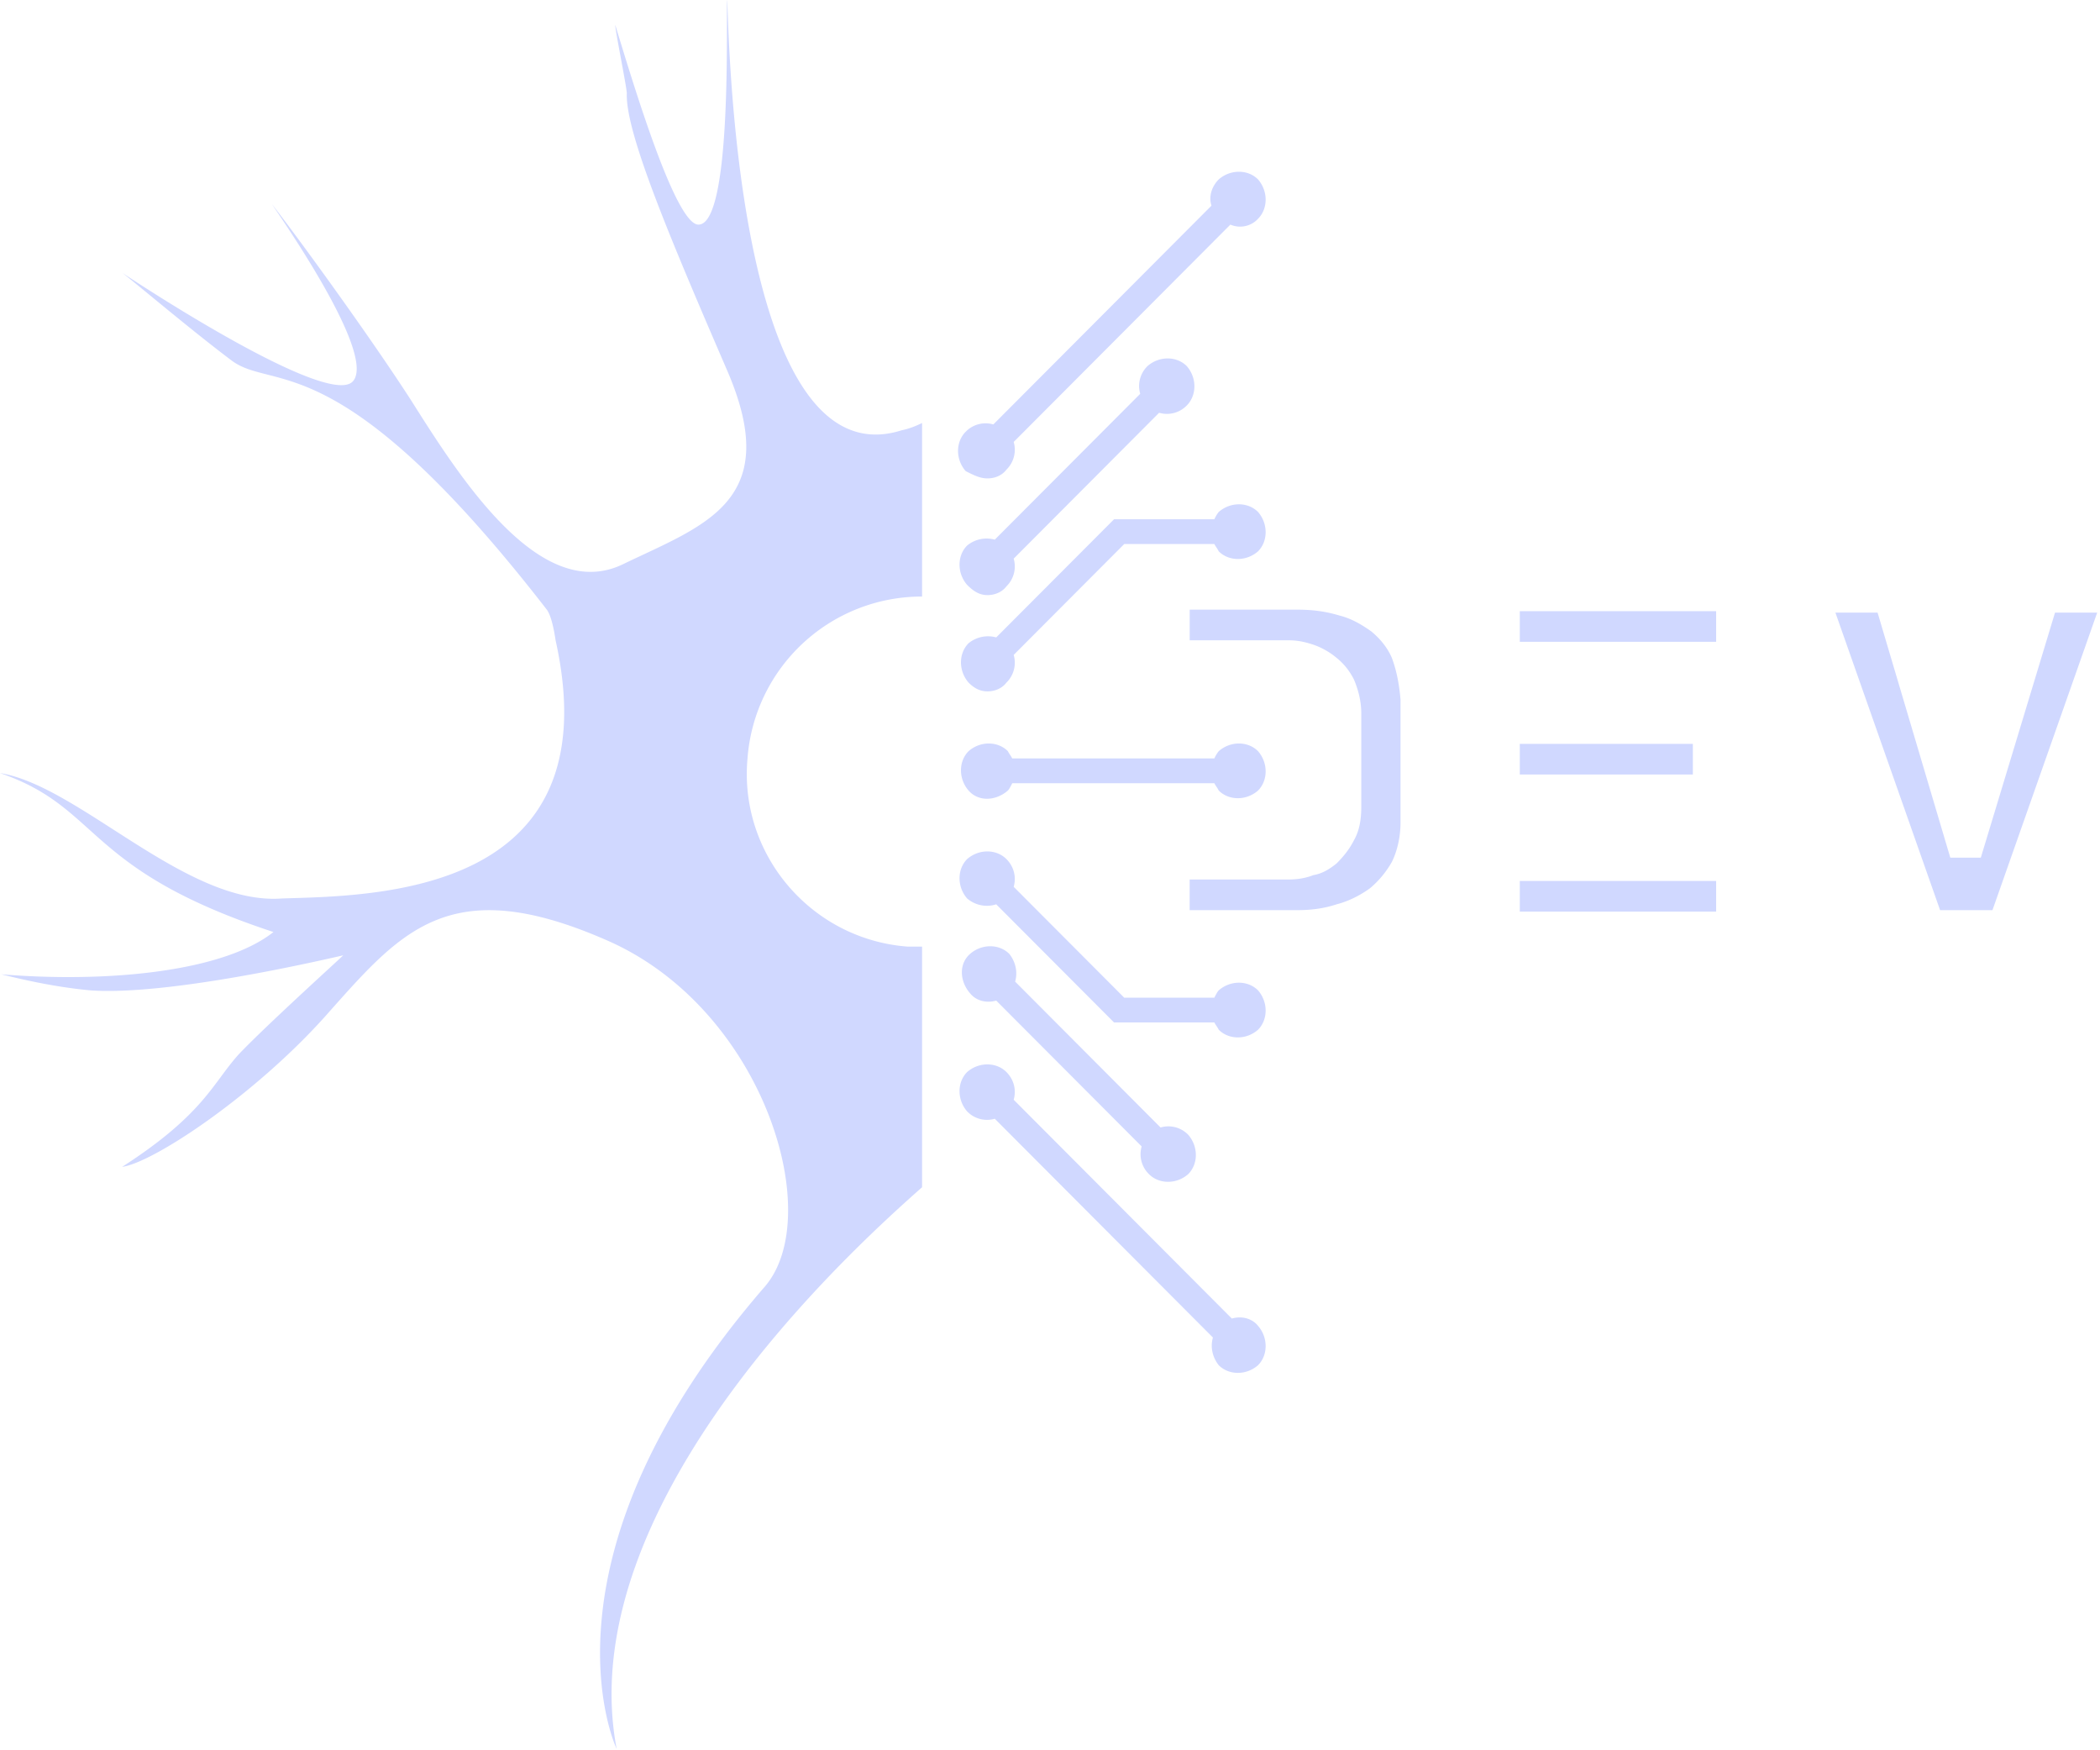 <svg xmlns="http://www.w3.org/2000/svg" xmlns:xlink="http://www.w3.org/1999/xlink" width="192" height="160" viewBox="0 0 48 40"><defs><path id="k7jqa" d="M85.542 55.8h-1.197L81.952 49h.964l1.662 5.6h.698l1.696-5.6h.964zM72.012 51v2.8c0 .3-.066.633-.199.9-.133.233-.3.433-.499.6-.232.167-.498.3-.764.367-.3.1-.599.133-.898.133h-2.46v-.7h2.26c.2 0 .4-.033.566-.1.2-.033.366-.133.532-.267.166-.166.299-.333.399-.533.133-.233.166-.5.166-.767V51.3c0-.267-.067-.533-.166-.767-.1-.2-.233-.366-.4-.5a1.685 1.685 0 0 0-.531-.3c-.2-.066-.366-.1-.565-.1h-2.26v-.7h2.46c.332 0 .63.034.963.134.266.066.499.2.732.366.2.167.365.367.465.6.1.267.166.567.2.967zm6.682 1v.7h-3.956V52zm.532 3.133v.7h-4.488v-.7zm0-6.166v.7h-4.488v-.7zM62.173 57.7c-.233-.267-.266-.667 0-.9.266-.233.665-.233.897 0 .133.167.2.4.133.633l3.324 3.334a.632.632 0 0 1 .632.166c.233.267.233.667 0 .9-.266.234-.665.234-.897 0a.636.636 0 0 1-.167-.633l-3.324-3.333c-.233.066-.465 0-.598-.167zm-.067-2.167c-.232-.266-.232-.666 0-.9.266-.233.665-.233.898 0 .166.167.232.4.166.634l2.526 2.533h2.061c.034-.067.067-.133.1-.167.266-.233.665-.233.898 0 .232.267.232.667 0 .9-.266.234-.665.234-.898 0-.033-.066-.066-.1-.1-.166h-2.293l-2.693-2.7a.695.695 0 0 1-.665-.134zm6.649 9.767c.232.267.232.667 0 .9-.266.233-.665.233-.898 0-.133-.167-.2-.4-.133-.633l-4.986-5a.632.632 0 0 1-.632-.167c-.232-.267-.232-.667 0-.9.266-.233.665-.233.898 0 .166.167.232.4.166.633l4.986 5c.233-.066.466 0 .599.167zM52.499 48.933c-4.754-6.133-6.25-4.966-7.213-5.7-.931-.7-2.228-1.8-2.494-2 .499.334 4.787 3.134 5.286 2.467.465-.6-1.363-3.3-1.862-4.033.499.633 2.228 3 3.192 4.5 1.097 1.733 2.925 4.633 4.82 3.733 1.861-.9 3.69-1.433 2.393-4.433-1.296-3-2.327-5.434-2.294-6.334 0-.133-.265-1.433-.265-1.566.398 1.3 1.362 4.533 1.894 4.566.798.034.632-4.866.665-5.133.033.233.1 11.067 3.99 9.833.166-.033.332-.1.465-.166v3.966a3.996 3.996 0 0 0-3.99 3.7c-.199 2.2 1.463 4.134 3.657 4.3h.333v5.5C57.02 65.7 53.264 70.6 54.095 74.967c-.067-.134-1.962-4.4 3.39-10.567 1.397-1.633-.033-6.333-3.59-7.9-3.557-1.567-4.687-.267-6.349 1.6-1.629 1.867-4.022 3.467-4.754 3.567 1.862-1.2 2.061-1.9 2.66-2.567.598-.633 2.293-2.167 2.393-2.267-.166.034-3.922.934-5.784.8-.698-.066-1.363-.2-2.028-.366 2.46.2 5.086-.067 6.217-.967-4.355-1.433-3.923-2.833-6.25-3.633 1.828.3 4.255 3.033 6.449 2.866 2.094-.066 7.546-.066 6.25-5.9-.034-.233-.1-.566-.2-.7zm10.073-3c-.167 0-.3-.066-.499-.166-.233-.267-.233-.667 0-.9a.632.632 0 0 1 .632-.167l4.986-5c-.067-.2 0-.433.166-.6.266-.233.665-.233.898 0 .232.267.232.667 0 .9a.557.557 0 0 1-.632.133L63.17 45.1a.636.636 0 0 1-.166.633c-.1.134-.266.2-.432.2zm0 2.667c-.167 0-.3-.067-.466-.233-.232-.267-.232-.667 0-.9a.702.702 0 0 1 .632-.134L66.062 44a.636.636 0 0 1 .166-.633c.266-.234.665-.234.898 0 .233.266.233.666 0 .9a.632.632 0 0 1-.632.166l-3.324 3.334a.636.636 0 0 1-.166.633c-.1.133-.266.2-.432.2zm.465 4.467c-.266.233-.665.266-.898 0-.232-.267-.232-.667 0-.9.266-.234.665-.234.898 0 .033.066.066.1.1.166h4.62a.729.729 0 0 1 .1-.166c.266-.234.665-.234.898 0 .232.266.232.666 0 .9-.266.233-.665.233-.898 0-.033-.067-.066-.1-.1-.167h-4.62c-.034.067-.067.133-.1.167zm-.465-2.267c-.167 0-.3-.067-.433-.2-.232-.267-.232-.667 0-.9a.702.702 0 0 1 .632-.133l2.693-2.7h2.293a.729.729 0 0 1 .1-.167c.266-.233.665-.233.898 0 .232.267.232.667 0 .9-.266.233-.665.233-.898 0-.033-.067-.066-.1-.1-.167h-2.06l-2.527 2.534a.636.636 0 0 1-.166.633c-.1.133-.266.2-.432.2z"/></defs><g><g transform="translate(-40 -35)"><use fill="#d0d8ff" xlink:href="#k7jqa"/></g></g></svg>